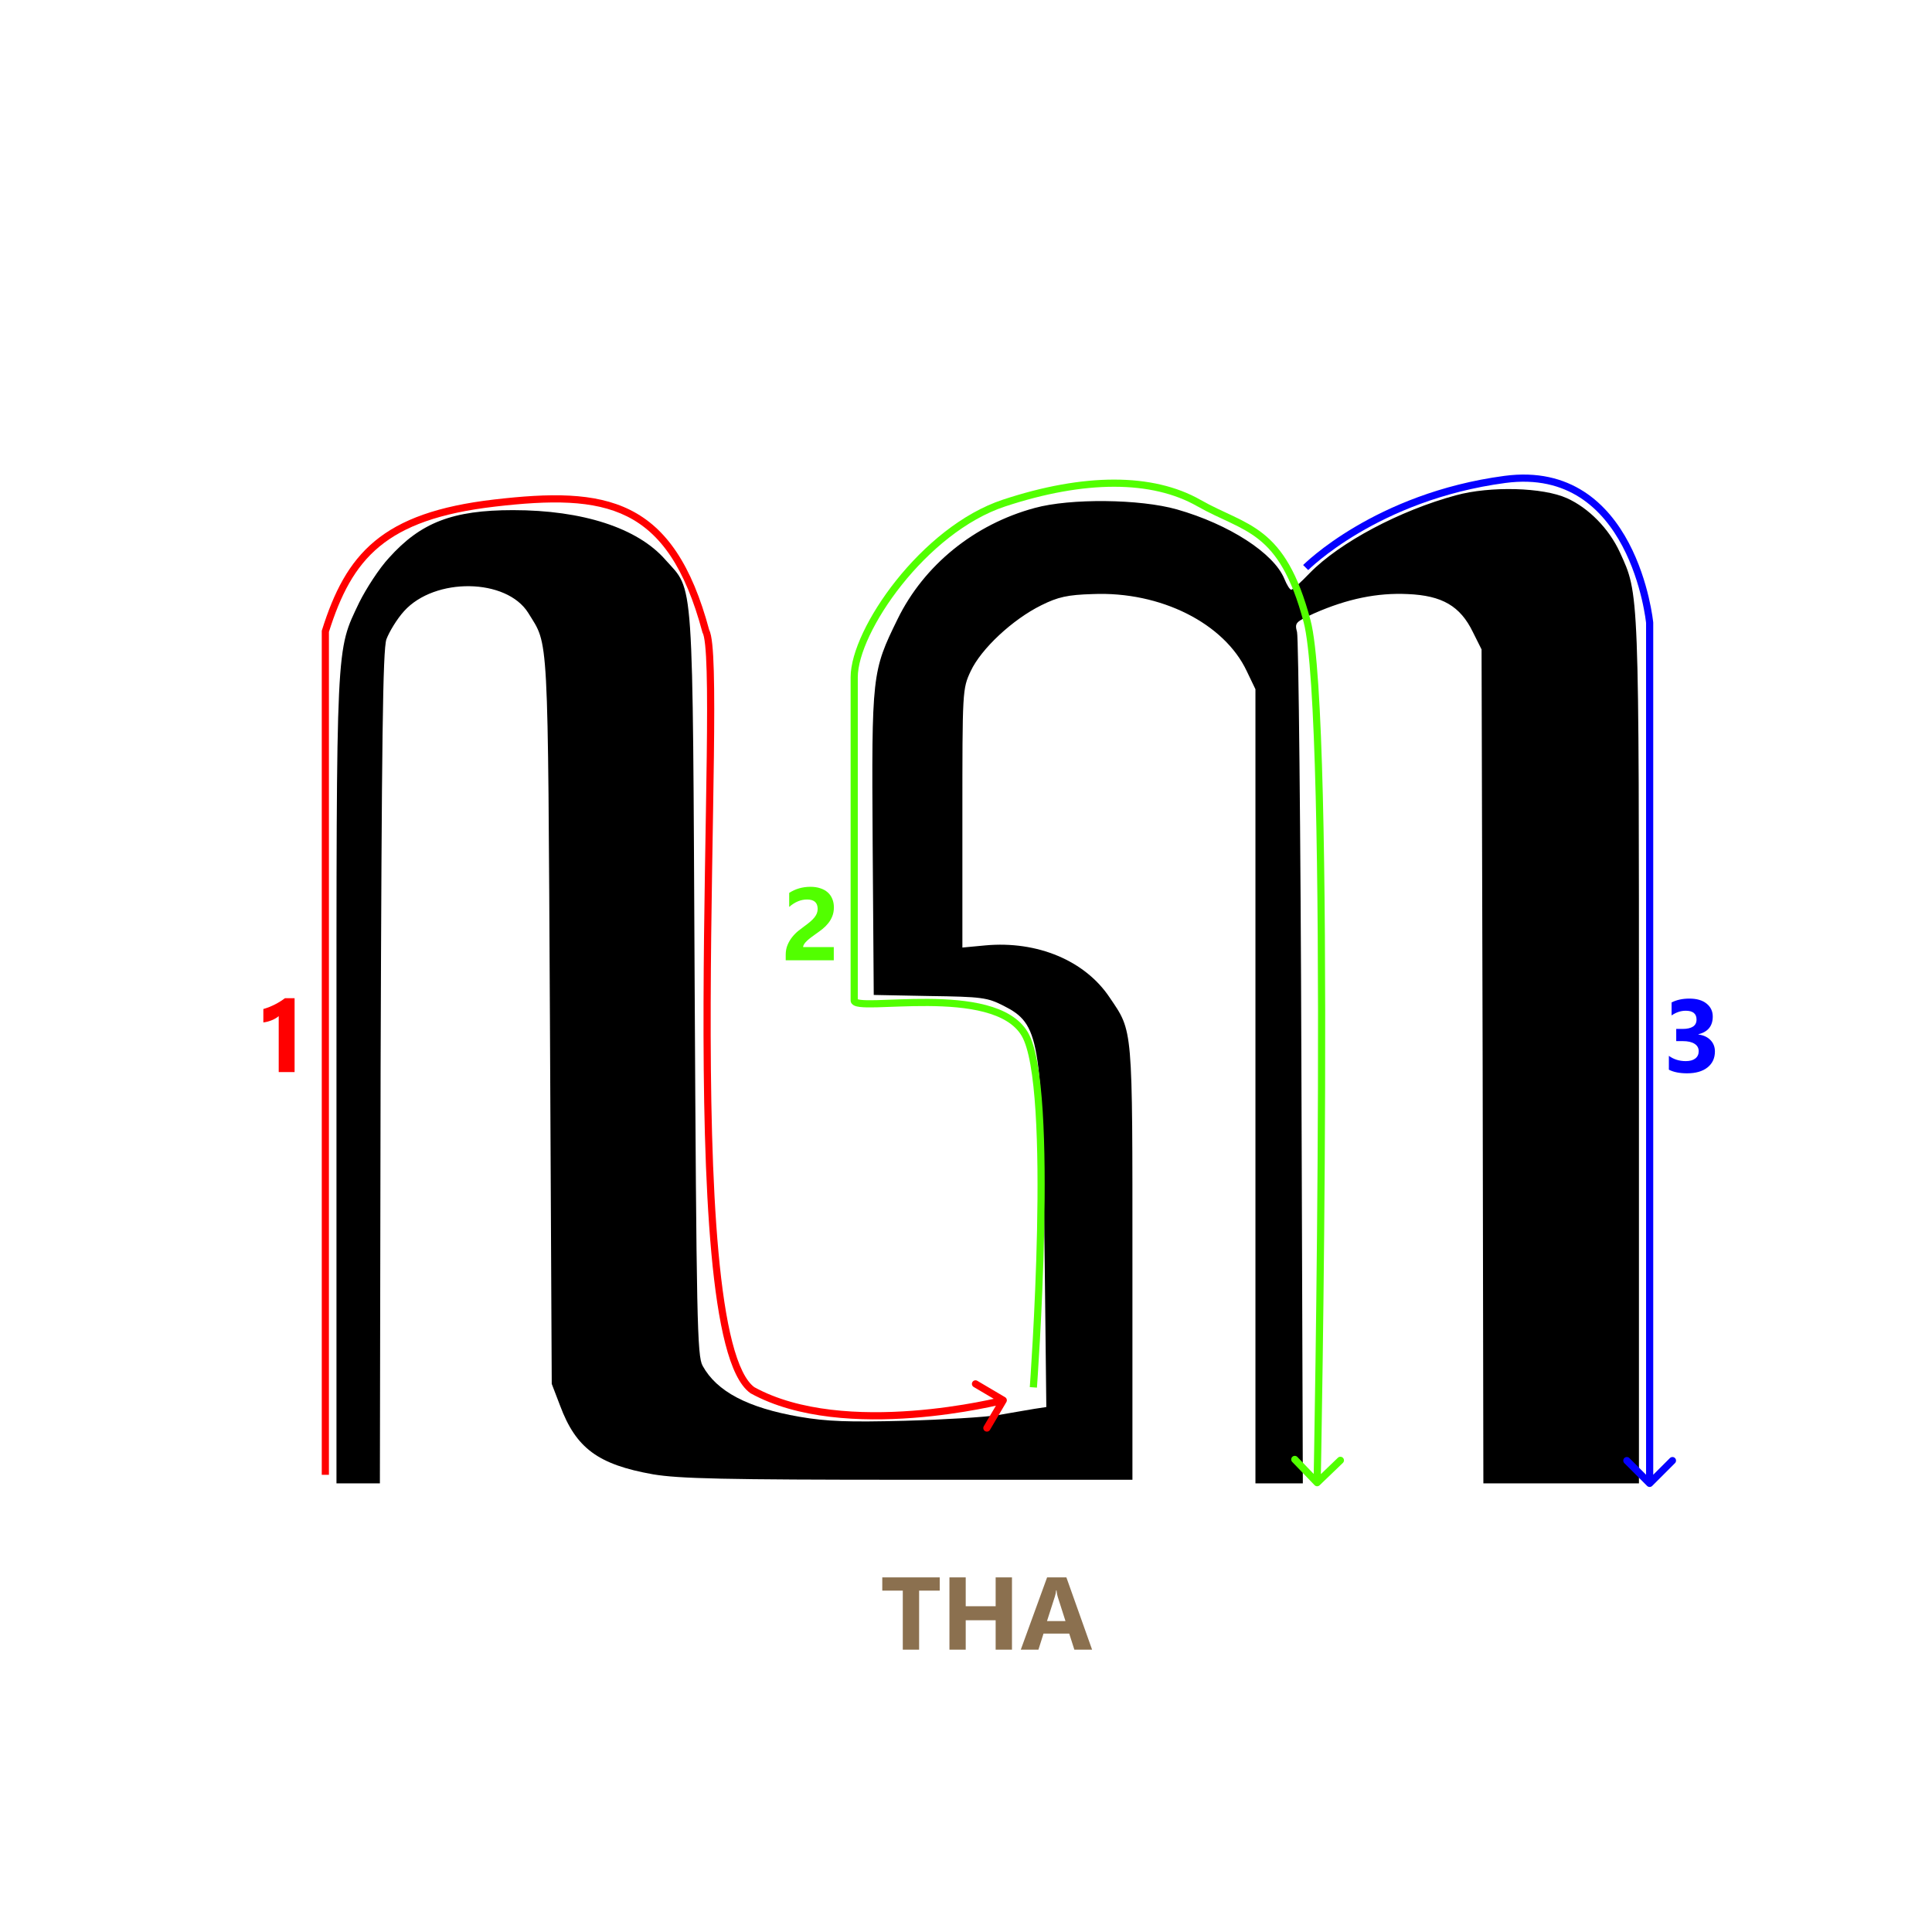 <svg width="1348" height="1348" viewBox="0 0 1348 1348" fill="none" xmlns="http://www.w3.org/2000/svg">
<g clip-path="url(#clip0_71_60)">
<path d="M1015.8 345.583C976.669 356.185 934.765 378.399 913.813 399.856C907.755 406.167 901.949 411.468 900.939 411.468C899.929 411.468 897.91 408.187 896.143 403.895C888.822 385.972 857.52 365.778 821.17 355.428C795.421 348.107 746.701 347.602 721.963 354.418C679.806 365.778 644.718 394.303 626.29 431.915C608.367 468.518 608.115 470.286 608.872 588.93L609.63 694.195L648.757 694.952C684.855 695.457 688.894 695.962 700.253 701.768C725.245 714.39 727.012 724.992 728.779 868.879L730.041 981.718L721.71 982.98C716.914 983.737 705.807 985.757 696.719 987.271C687.632 988.786 658.097 990.553 631.086 991.31C591.959 992.32 577.065 991.815 557.88 988.533C521.53 982.222 500.073 970.863 490.228 952.94C486.442 946.124 485.937 921.133 484.674 686.622C483.16 396.07 484.422 413.235 464.227 390.516C444.79 368.302 406.42 355.933 357.952 355.933C315.796 355.933 293.582 364.516 271.367 389.254C264.552 396.575 255.464 410.711 250.668 420.304C234.26 454.887 234.764 444.285 234.764 754.022V1034.98H249.91H265.057L265.561 745.187C266.319 516.481 267.076 453.625 269.6 446.052C271.62 440.751 276.921 431.915 281.97 426.362C303.427 402.633 353.409 403.39 368.555 427.624C382.943 451.101 382.186 435.954 383.701 711.865L384.963 965.562L390.769 980.708C401.876 1010.5 417.274 1021.85 455.645 1028.67C473.82 1031.7 504.869 1032.46 633.863 1032.46H790.12V881.249C790.12 714.894 790.625 720.196 774.217 695.962C757.051 670.214 723.73 656.33 687.632 659.611L671.476 661.126V571.007C671.476 481.897 671.476 480.635 677.282 468.266C684.603 452.615 706.564 432.168 726.507 422.323C738.119 416.517 744.934 415.002 762.352 414.497C809.81 412.478 854.239 434.945 869.889 468.266L875.948 480.888V757.808V1034.98H892.609H909.017L908.007 741.652C907.502 580.094 905.988 445.042 904.978 441.003C903.211 434.44 903.968 433.935 917.095 427.877C940.066 417.779 961.018 413.488 982.223 414.497C1006.2 415.507 1018.83 422.828 1027.66 441.003L1033.72 453.12L1034.48 744.177L1034.98 1034.98H1089.26H1143.53V733.827C1143.53 408.944 1143.78 415.002 1130.15 385.215C1122.58 368.807 1108.44 354.418 1093.29 347.602C1076.63 340.029 1039.78 339.02 1015.8 345.583Z" fill="black"/>
<path d="M655.664 1109.83H641.285V1151H629.895V1109.83H615.586V1100.59H655.664V1109.83ZM706.078 1151H694.688V1130.47H673.805V1151H662.449V1100.59H673.805V1120.7H694.688V1100.59H706.078V1151ZM761.977 1151H749.602L746.016 1139.79H728.086L724.535 1151H712.23L730.582 1100.59H744.047L761.977 1151ZM743.414 1131.07L738 1114.12C737.602 1112.86 737.32 1111.34 737.156 1109.59H736.875C736.758 1111.06 736.465 1112.53 735.996 1113.98L730.512 1131.07H743.414Z" fill="#8B704F"/>
<path d="M525 970L523.545 972.033L523.665 972.119L523.794 972.19L525 970ZM702.153 978.271C702.855 977.082 702.459 975.549 701.27 974.847L681.891 963.415C680.702 962.713 679.169 963.109 678.468 964.298C677.766 965.487 678.161 967.02 679.351 967.721L696.577 977.884L686.414 995.109C685.713 996.299 686.108 997.831 687.297 998.533C688.486 999.234 690.019 998.839 690.721 997.65L702.153 978.271ZM227 440.5L224.615 439.75L224.5 440.116L224.5 440.5L227 440.5ZM492.5 440.5L490.085 441.147L490.17 441.462L490.332 441.745L492.5 440.5ZM345 351L345.289 353.483L345 351ZM523.794 972.19C556.713 990.308 601.086 992.001 636.875 989.306C654.831 987.954 670.752 985.486 682.184 983.357C687.902 982.292 692.501 981.311 695.676 980.595C697.264 980.237 698.495 979.945 699.332 979.742C699.751 979.64 700.071 979.561 700.288 979.506C700.397 979.479 700.479 979.458 700.536 979.444C700.564 979.437 700.585 979.431 700.6 979.428C700.607 979.426 700.613 979.424 700.617 979.423C700.619 979.423 700.621 979.422 700.622 979.422C700.623 979.422 700.624 979.421 700 977.001C699.376 974.58 699.376 974.58 699.375 974.58C699.375 974.58 699.374 974.58 699.373 974.581C699.37 974.581 699.366 974.582 699.36 974.584C699.348 974.587 699.329 974.592 699.304 974.598C699.253 974.611 699.176 974.63 699.074 974.656C698.869 974.707 698.561 974.784 698.154 974.882C697.341 975.079 696.136 975.365 694.576 975.717C691.456 976.421 686.918 977.389 681.269 978.441C669.967 980.546 654.231 982.985 636.5 984.32C600.914 987 557.787 985.192 526.205 967.81L523.794 972.19ZM229.5 1029L229.5 440.5L224.5 440.5L224.5 1029L229.5 1029ZM490.332 441.745C490.551 442.125 490.862 442.974 491.18 444.489C491.486 445.948 491.762 447.836 492.005 450.151C492.49 454.779 492.825 460.946 493.038 468.47C493.464 483.51 493.399 503.788 493.11 527.634C492.532 575.284 491.063 637.139 490.875 699.43C490.687 761.725 491.78 824.589 496.338 874.345C498.617 899.215 501.768 920.902 506.089 937.64C508.249 946.008 510.72 953.213 513.558 958.988C516.382 964.733 519.663 969.255 523.545 972.033L526.455 967.967C523.524 965.87 520.695 962.174 518.045 956.782C515.41 951.42 513.041 944.569 510.93 936.39C506.708 920.032 503.586 898.652 501.318 873.889C496.782 824.38 495.687 761.713 495.875 699.445C496.062 637.174 497.531 575.435 498.109 527.694C498.398 503.845 498.465 483.478 498.036 468.329C497.822 460.758 497.482 454.444 496.977 449.63C496.725 447.225 496.428 445.151 496.073 443.462C495.73 441.829 495.293 440.343 494.668 439.255L490.332 441.745ZM229.385 441.25C237.577 415.183 247.514 395.6 264.719 381.364C281.941 367.113 306.768 357.957 345.289 353.483L344.712 348.517C305.733 353.043 279.81 362.387 261.531 377.511C243.236 392.65 232.923 413.317 224.615 439.75L229.385 441.25ZM345.289 353.483C384.059 348.981 414.117 348.603 437.507 360.299C460.711 371.901 477.919 395.711 490.085 441.147L494.915 439.853C482.581 393.789 464.789 368.349 439.743 355.826C414.884 343.397 383.441 344.019 344.712 348.517L345.289 353.483Z" fill="#FF0000"/>
<path d="M917.197 1036.23C918.154 1037.23 919.737 1037.26 920.732 1036.3L936.951 1020.71C937.946 1019.75 937.977 1018.17 937.02 1017.17C936.063 1016.18 934.481 1016.15 933.486 1017.1L919.069 1030.96L905.207 1016.55C904.25 1015.55 902.667 1015.52 901.672 1016.48C900.677 1017.44 900.646 1019.02 901.602 1020.01L917.197 1036.23ZM596 698L593.5 698L593.5 698L596 698ZM596 472.5L598.5 472.5L598.5 472.5L596 472.5ZM700.5 351L701.284 353.374L700.5 351ZM721 968C723.493 968.184 723.493 968.183 723.493 968.181C723.493 968.179 723.493 968.177 723.493 968.174C723.494 968.167 723.495 968.157 723.496 968.144C723.498 968.118 723.5 968.08 723.504 968.029C723.511 967.927 723.522 967.776 723.537 967.576C723.566 967.176 723.608 966.582 723.662 965.807C723.771 964.257 723.927 961.979 724.118 959.069C724.5 953.248 725.022 944.893 725.582 934.754C726.7 914.479 727.967 887.058 728.561 858.489C729.155 829.93 729.079 800.178 727.502 775.256C726.714 762.797 725.548 751.498 723.892 742.136C722.248 732.844 720.08 725.199 717.153 720.231L712.845 722.769C715.294 726.926 717.344 733.827 718.968 743.007C720.579 752.115 721.73 763.21 722.512 775.572C724.076 800.29 724.155 829.882 723.562 858.385C722.969 886.879 721.705 914.239 720.589 934.479C720.031 944.598 719.51 952.935 719.129 958.741C718.938 961.644 718.782 963.914 718.674 965.458C718.62 966.23 718.578 966.82 718.55 967.217C718.536 967.415 718.525 967.565 718.517 967.666C718.514 967.716 718.511 967.753 718.509 967.778C718.508 967.791 718.507 967.8 718.507 967.807C718.507 967.81 718.507 967.812 718.506 967.813C718.506 967.815 718.506 967.816 721 968ZM835.264 353.173C843.494 357.858 851.329 361.269 858.472 364.671C865.666 368.097 872.235 371.545 878.316 376.392C890.373 386.002 900.912 401.439 909.583 434.141L914.416 432.859C905.586 399.561 894.626 382.998 881.433 372.482C874.889 367.267 867.897 363.622 860.622 360.157C853.297 356.668 845.757 353.392 837.737 348.827L835.264 353.173ZM909.583 434.141C911.699 442.122 913.44 457.464 914.83 478.439C916.214 499.335 917.239 525.609 917.977 555.312C919.453 614.715 919.781 687.75 919.562 758.742C919.343 829.73 918.578 898.658 917.867 949.84C917.511 975.431 917.169 996.584 916.917 1011.34C916.79 1018.72 916.686 1024.5 916.613 1028.43C916.577 1030.4 916.549 1031.9 916.529 1032.92C916.52 1033.42 916.512 1033.81 916.507 1034.06C916.505 1034.19 916.503 1034.29 916.502 1034.35C916.501 1034.39 916.5 1034.41 916.5 1034.43C916.5 1034.43 916.5 1034.44 916.5 1034.44C916.5 1034.45 916.5 1034.45 918.999 1034.5C921.499 1034.55 921.499 1034.55 921.499 1034.54C921.499 1034.54 921.499 1034.53 921.499 1034.52C921.5 1034.51 921.5 1034.48 921.501 1034.45C921.502 1034.39 921.504 1034.29 921.506 1034.16C921.511 1033.9 921.519 1033.52 921.528 1033.01C921.548 1032 921.576 1030.49 921.612 1028.52C921.685 1024.59 921.789 1018.81 921.916 1011.43C922.169 996.665 922.511 975.506 922.866 949.909C923.577 898.716 924.343 829.769 924.562 758.757C924.781 687.749 924.453 614.66 922.975 555.188C922.237 525.454 921.21 499.103 919.819 478.108C918.433 457.192 916.675 441.378 914.416 432.859L909.583 434.141ZM717.153 720.231C711.289 710.275 700.4 704.558 687.974 701.278C675.506 697.987 661.055 697.032 647.455 696.938C633.884 696.844 620.856 697.613 611.511 697.837C606.765 697.95 603.04 697.921 600.535 697.615C599.255 697.459 598.522 697.254 598.174 697.088C597.823 696.921 598.5 697.144 598.5 698L593.5 698C593.5 699.981 594.939 701.086 596.027 701.604C597.118 702.123 598.5 702.404 599.928 702.578C602.839 702.934 606.9 702.948 611.63 702.835C621.238 702.606 633.929 701.844 647.42 701.937C660.882 702.031 674.838 702.982 686.698 706.112C698.599 709.254 707.96 714.475 712.845 722.769L717.153 720.231ZM598.5 698L598.5 472.5L593.5 472.5L593.5 698L598.5 698ZM598.5 472.5C598.5 464.909 601.36 454.8 606.713 443.475C612.043 432.201 619.747 419.927 629.205 408.058C648.158 384.273 673.911 362.416 701.284 353.374L699.716 348.626C671.088 358.083 644.591 380.727 625.295 404.942C615.628 417.073 607.707 429.673 602.193 441.338C596.703 452.95 593.5 463.841 593.5 472.5L598.5 472.5ZM701.284 353.374C756.994 334.969 803.658 335.181 835.264 353.173L837.737 348.827C804.343 329.818 756.006 330.03 699.716 348.626L701.284 353.374Z" fill="#52FF00"/>
<path d="M1151 434.5L1153.5 434.5L1153.5 434.378L1153.49 434.256L1151 434.5ZM1149.23 1036.77C1150.21 1037.74 1151.79 1037.74 1152.77 1036.77L1168.68 1020.86C1169.65 1019.88 1169.65 1018.3 1168.68 1017.32C1167.7 1016.35 1166.12 1016.35 1165.14 1017.32L1151 1031.46L1136.86 1017.32C1135.88 1016.35 1134.3 1016.35 1133.32 1017.32C1132.35 1018.3 1132.35 1019.88 1133.32 1020.86L1149.23 1036.77ZM1050 334.5L1050.33 336.978L1050 334.5ZM1148.5 434.5L1148.5 1035L1153.5 1035L1153.5 434.5L1148.5 434.5ZM911 396C912.776 397.759 912.776 397.759 912.776 397.76C912.776 397.759 912.776 397.76 912.776 397.759C912.776 397.759 912.778 397.757 912.78 397.755C912.784 397.751 912.791 397.744 912.801 397.734C912.821 397.714 912.853 397.682 912.897 397.639C912.985 397.552 913.12 397.42 913.303 397.245C913.668 396.895 914.222 396.373 914.962 395.7C916.443 394.355 918.671 392.407 921.63 390.026C927.548 385.264 936.387 378.772 948.021 371.903C971.29 358.164 1005.72 342.926 1050.33 336.978L1049.67 332.022C1004.28 338.074 969.211 353.586 945.479 367.597C933.613 374.603 924.577 381.236 918.495 386.13C915.454 388.578 913.15 390.591 911.6 391.999C910.825 392.703 910.238 393.257 909.841 393.637C909.643 393.828 909.492 393.975 909.389 394.077C909.337 394.127 909.298 394.167 909.27 394.194C909.256 394.208 909.245 394.219 909.237 394.227C909.234 394.231 909.23 394.234 909.228 394.236C909.227 394.237 909.226 394.239 909.225 394.239C909.224 394.24 909.223 394.241 911 396ZM1050.33 336.978C1072.27 334.053 1089.23 338.689 1102.4 347.165C1115.61 355.673 1125.17 368.16 1132.04 381.168C1138.91 394.171 1143.03 407.579 1145.44 417.763C1146.64 422.848 1147.41 427.113 1147.88 430.098C1148.12 431.591 1148.27 432.763 1148.37 433.556C1148.42 433.953 1148.46 434.256 1148.48 434.456C1148.49 434.556 1148.5 434.631 1148.51 434.679C1148.51 434.704 1148.51 434.721 1148.51 434.732C1148.51 434.737 1148.51 434.741 1148.51 434.743C1148.51 434.744 1148.51 434.745 1148.51 434.745C1148.51 434.745 1148.51 434.745 1151 434.5C1153.49 434.256 1153.49 434.254 1153.49 434.253C1153.49 434.251 1153.49 434.249 1153.49 434.247C1153.49 434.242 1153.49 434.236 1153.48 434.227C1153.48 434.211 1153.48 434.188 1153.48 434.159C1153.47 434.1 1153.46 434.014 1153.45 433.903C1153.43 433.68 1153.39 433.355 1153.33 432.934C1153.23 432.093 1153.06 430.87 1152.82 429.324C1152.34 426.231 1151.54 421.84 1150.31 416.613C1147.84 406.172 1143.59 392.329 1136.46 378.832C1129.33 365.34 1119.26 352.078 1105.1 342.961C1090.89 333.811 1072.73 328.947 1049.67 332.022L1050.33 336.978Z" fill="#0500FF"/>
<path d="M205.543 696.461V748H194.469V708.977C193.859 709.516 193.133 710.031 192.289 710.523C191.469 710.992 190.59 711.426 189.652 711.824C188.715 712.199 187.742 712.527 186.734 712.809C185.727 713.066 184.73 713.254 183.746 713.371V704.02C186.629 703.176 189.348 702.098 191.902 700.785C194.457 699.473 196.766 698.031 198.828 696.461H205.543Z" fill="#FF0000"/>
<path d="M560.375 660.789H581.75V670H548.211V666.203C548.211 663.625 548.645 661.316 549.512 659.277C550.379 657.215 551.469 655.375 552.781 653.758C554.094 652.117 555.523 650.676 557.07 649.434C558.641 648.168 560.129 647.031 561.535 646.023C563.012 644.969 564.301 643.961 565.402 643C566.527 642.039 567.465 641.09 568.215 640.152C568.988 639.191 569.562 638.23 569.938 637.27C570.312 636.285 570.5 635.242 570.5 634.141C570.5 631.984 569.891 630.355 568.672 629.254C567.453 628.152 565.59 627.602 563.082 627.602C558.746 627.602 554.598 629.324 550.637 632.77V622.996C555.02 620.16 559.965 618.742 565.473 618.742C568.027 618.742 570.312 619.082 572.328 619.762C574.367 620.418 576.09 621.367 577.496 622.609C578.902 623.852 579.969 625.363 580.695 627.145C581.445 628.902 581.82 630.871 581.82 633.051C581.82 635.371 581.457 637.434 580.73 639.238C580.027 641.043 579.078 642.684 577.883 644.16C576.711 645.637 575.352 646.996 573.805 648.238C572.258 649.457 570.652 650.641 568.988 651.789C567.863 652.586 566.773 653.383 565.719 654.18C564.688 654.953 563.773 655.727 562.977 656.5C562.18 657.25 561.547 657.988 561.078 658.715C560.609 659.441 560.375 660.133 560.375 660.789Z" fill="#52FF00"/>
<path d="M1164.41 746.348V736.68C1167.78 739.141 1171.72 740.371 1176.22 740.371C1179.05 740.371 1181.26 739.762 1182.83 738.543C1184.42 737.324 1185.22 735.625 1185.22 733.445C1185.22 731.195 1184.23 729.461 1182.27 728.242C1180.32 727.023 1177.64 726.414 1174.21 726.414H1169.54V717.906H1173.86C1180.43 717.906 1183.71 715.727 1183.71 711.367C1183.71 707.266 1181.19 705.215 1176.15 705.215C1172.77 705.215 1169.49 706.305 1166.3 708.484V699.414C1169.84 697.633 1173.97 696.742 1178.68 696.742C1183.84 696.742 1187.84 697.902 1190.7 700.223C1193.59 702.543 1195.03 705.555 1195.03 709.258C1195.03 715.844 1191.69 719.969 1185.01 721.633V721.809C1188.57 722.254 1191.38 723.555 1193.45 725.711C1195.51 727.844 1196.54 730.469 1196.54 733.586C1196.54 738.297 1194.82 742.023 1191.37 744.766C1187.93 747.508 1183.17 748.879 1177.1 748.879C1171.89 748.879 1167.66 748.035 1164.41 746.348Z" fill="#0500FF"/>
</g>
<defs>
<clipPath id="clip0_71_60">
<rect width="1348" height="1348" fill="white"/>
</clipPath>
</defs>
</svg>

